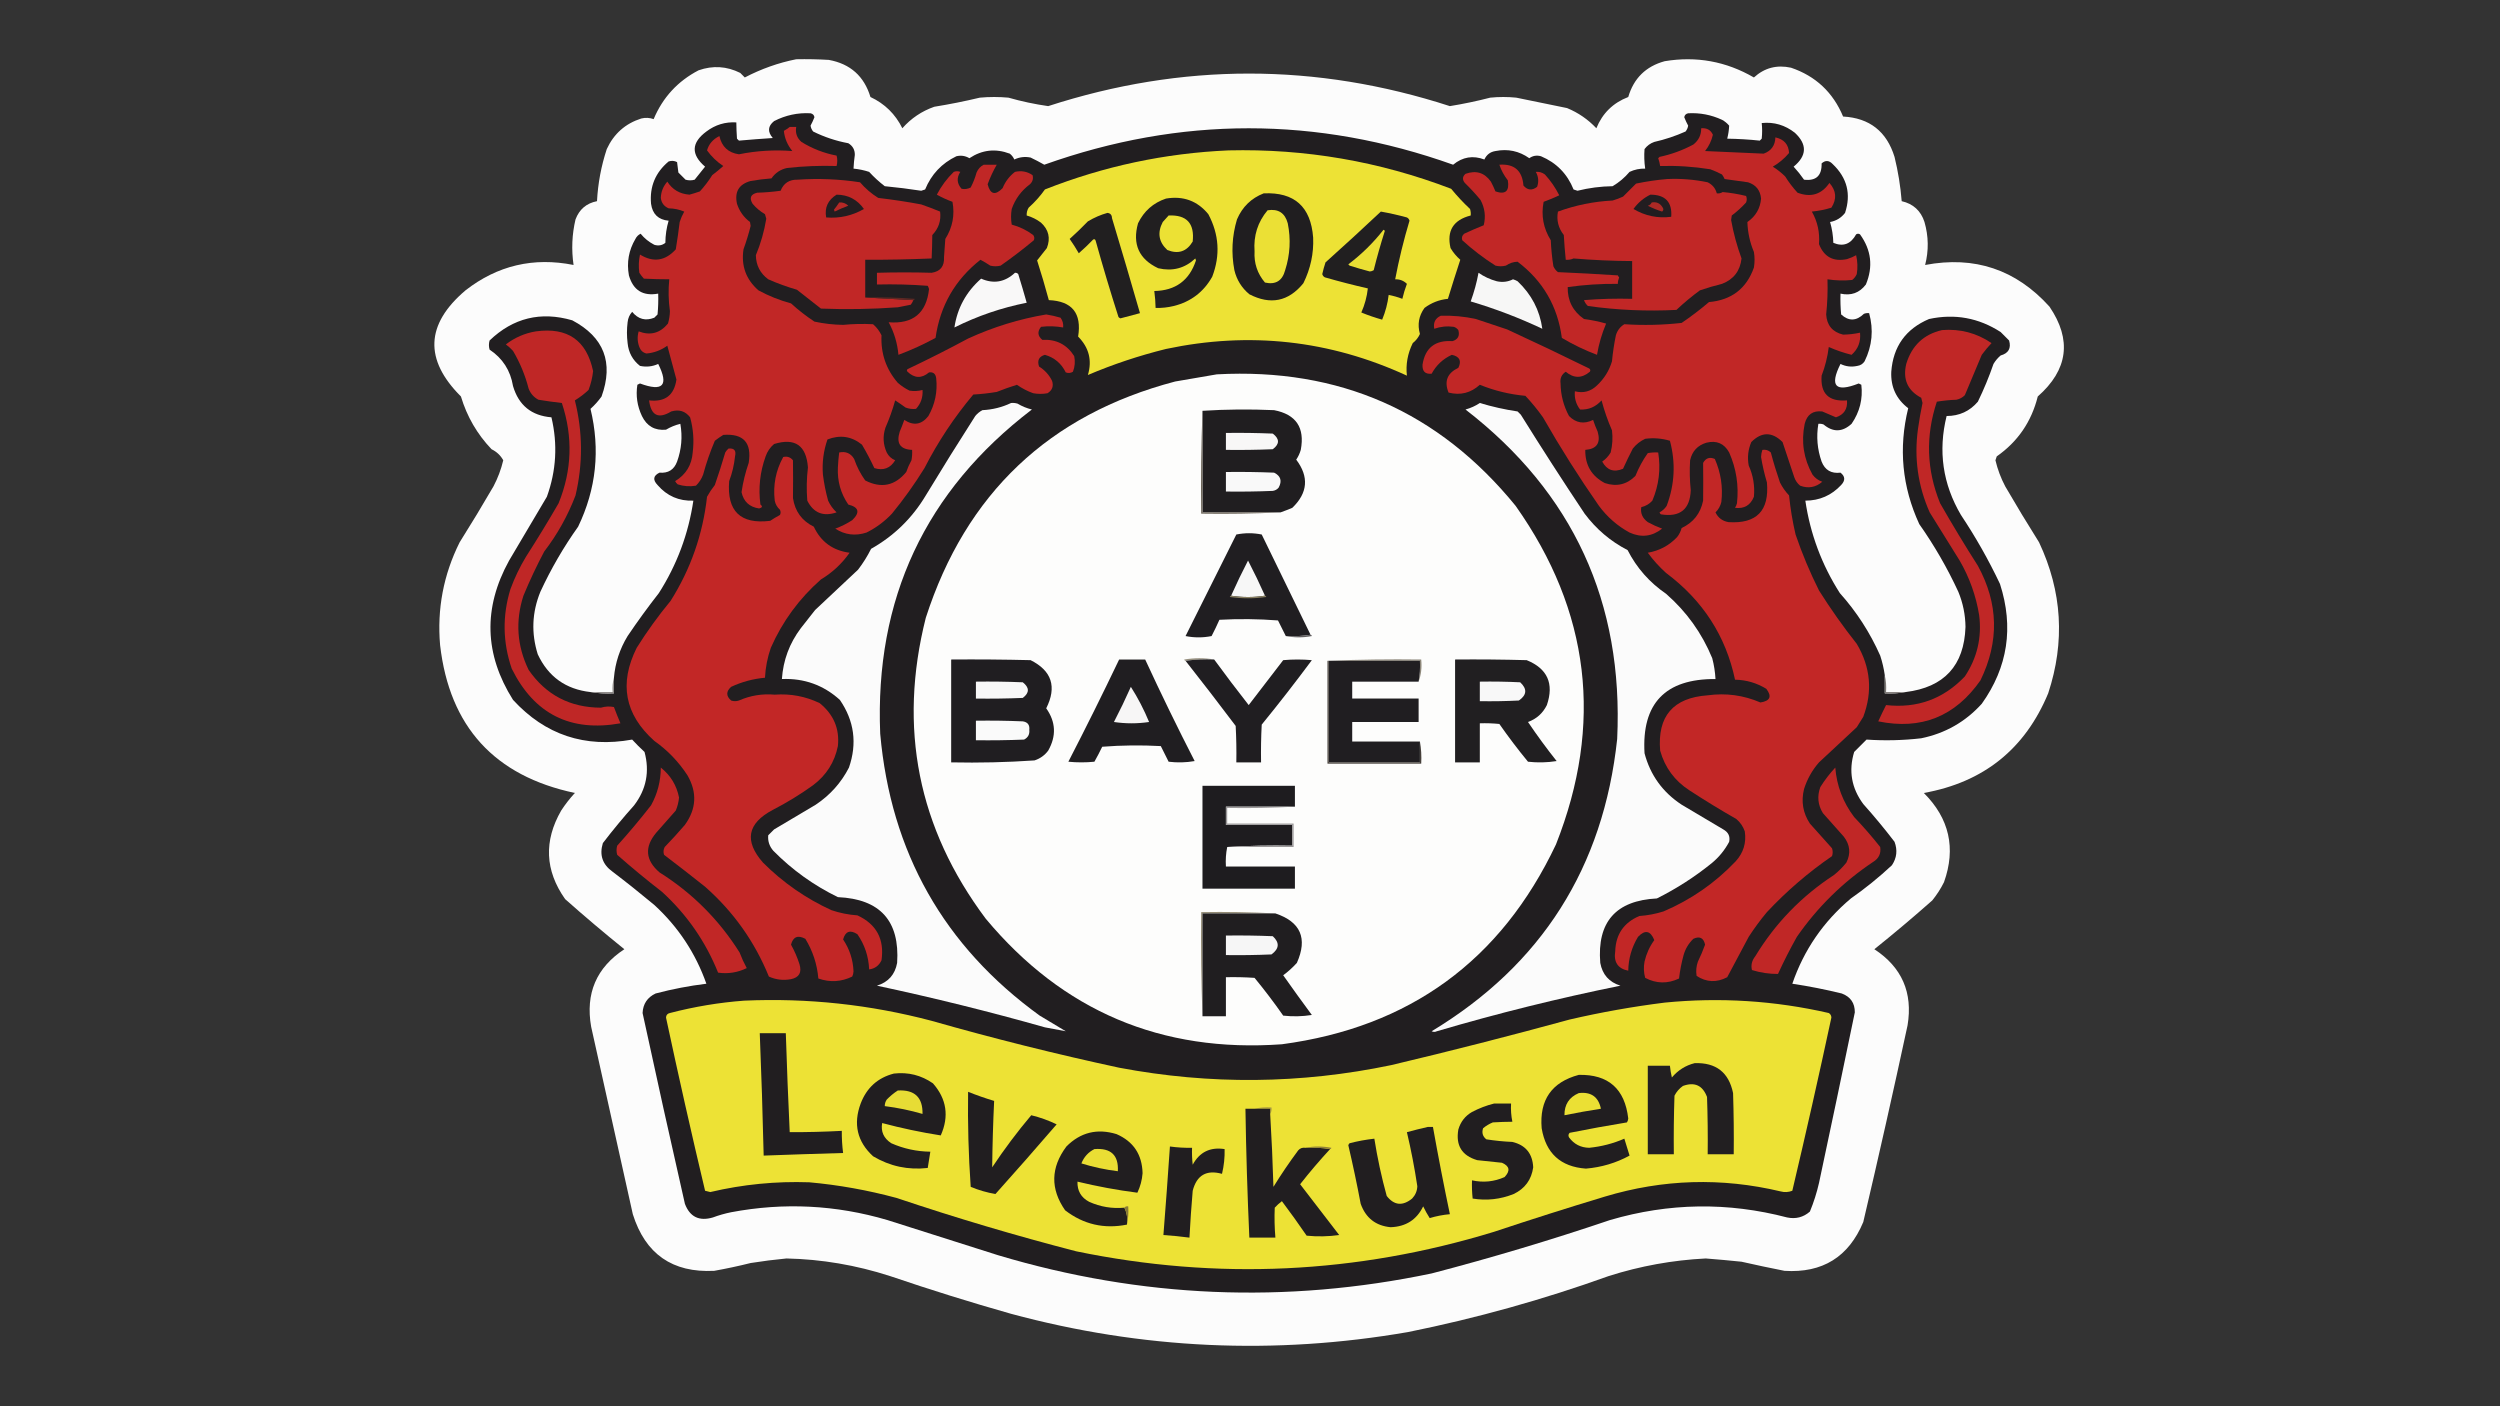 <?xml version="1.0" encoding="UTF-8"?>
<!DOCTYPE svg PUBLIC "-//W3C//DTD SVG 1.1//EN" "http://www.w3.org/Graphics/SVG/1.1/DTD/svg11.dtd">
<svg xmlns="http://www.w3.org/2000/svg" version="1.1" width="1920px" height="1080px" style="shape-rendering:geometricPrecision; text-rendering:geometricPrecision; image-rendering:optimizeQuality; fill-rule:evenodd; clip-rule:evenodd" xmlns:xlink="http://www.w3.org/1999/xlink">
<rect width="100%" height="100%" fill="#333333" stroke="none"/>
<g><path style="opacity:1" fill="#fcfcfc" d="M 611.5,45.5 C 619.84,45.334 628.173,45.5 636.5,46C 652.986,48.987 663.652,58.487 668.5,74.5C 679.472,79.639 687.639,87.639 693,98.5C 699.695,90.896 707.862,85.396 717.5,82C 729.269,80.101 740.935,77.768 752.5,75C 759.833,74.333 767.167,74.333 774.5,75C 784.488,77.855 794.655,80.022 805,81.5C 907.825,48.178 1010.66,48.178 1113.5,81.5C 1123.95,79.804 1134.28,77.637 1144.5,75C 1151.17,74.333 1157.83,74.333 1164.5,75C 1177.51,77.594 1190.51,80.261 1203.5,83C 1212.13,86.562 1219.63,91.729 1226,98.5C 1230.67,86.995 1238.84,78.995 1250.5,74.5C 1254.72,60.112 1264.05,50.945 1278.5,47C 1302.81,42.953 1325.65,47.119 1347,59.5C 1355.1,52.098 1364.6,49.598 1375.5,52C 1394.42,58.419 1407.76,70.918 1415.5,89.5C 1435.8,90.621 1448.97,100.955 1455,120.5C 1457.74,131.682 1459.58,143.015 1460.5,154.5C 1469.36,156.522 1475.19,161.855 1478,170.5C 1481.16,181.462 1481.33,192.462 1478.5,203.5C 1516.44,196.312 1548.27,206.979 1574,235.5C 1591.31,260.974 1588.31,283.974 1565,304.5C 1560.16,323.881 1549.66,339.214 1533.5,350.5C 1533.17,351.5 1532.83,352.5 1532.5,353.5C 1534.15,360.475 1536.65,367.142 1540,373.5C 1548.42,388 1557.08,402.333 1566,416.5C 1583.75,454.222 1586.08,492.889 1573,532.5C 1555.2,575.281 1523.37,600.781 1477.5,609C 1497.11,628.588 1502.27,651.422 1493,677.5C 1490.5,682.506 1487.5,687.173 1484,691.5C 1469.46,704.376 1454.63,716.876 1439.5,729C 1460.68,742.862 1469.18,762.362 1465,787.5C 1454.14,837.945 1442.81,888.278 1431,938.5C 1419.8,965.355 1399.63,977.855 1370.5,976C 1359.47,973.827 1348.47,971.493 1337.5,969C 1328.34,968.048 1319.18,967.215 1310,966.5C 1284.59,967.782 1259.76,972.282 1235.5,980C 1185.2,998.074 1133.87,1012.41 1081.5,1023C 978.783,1040.83 877.116,1036.16 776.5,1009C 745.256,1000.14 714.256,990.475 683.5,980C 657.431,971.579 630.931,967.079 604,966.5C 594.85,967.373 585.683,968.54 576.5,970C 567.23,972.318 557.896,974.318 548.5,976C 516.451,977.617 495.617,963.117 486,932.5C 475.333,884.497 464.666,836.497 454,788.5C 449.525,762.964 458.025,743.131 479.5,729C 464.04,716.542 448.873,703.709 434,690.5C 418.546,668.537 417.546,645.87 431,622.5C 434.118,617.714 437.618,613.214 441.5,609C 379.75,595.921 345.25,558.087 338,495.5C 335.585,467.727 340.585,441.394 353,416.5C 361.918,402.333 370.585,388 379,373.5C 382.347,367.142 384.847,360.475 386.5,353.5C 384.471,349.787 381.471,346.954 377.5,345C 366.456,333.418 358.623,319.918 354,304.5C 325.673,276.209 326.84,249.042 357.5,223C 382.096,203.845 409.762,197.345 440.5,203.5C 438.778,191.719 439.278,180.052 442,168.5C 444.908,160.758 450.408,156.091 458.5,154.5C 459.223,140.821 461.723,127.488 466,114.5C 471.415,102.748 480.248,94.915 492.5,91C 495.76,90.216 498.927,90.383 502,91.5C 508.996,74.838 520.496,62.338 536.5,54C 547.489,50.155 558.155,50.822 568.5,56C 569.667,57.167 570.833,58.333 572,59.5C 584.597,52.914 597.763,48.248 611.5,45.5 Z"/></g>
<g><path style="opacity:1" fill="#211e20" d="M 1447.5,518.5 C 1447.5,523.167 1447.5,527.833 1447.5,532.5C 1453.03,532.821 1458.36,532.488 1463.5,531.5C 1493.14,527.866 1508.47,511.199 1509.5,481.5C 1509.4,472.155 1507.56,463.155 1504,454.5C 1495.52,436.186 1485.52,418.853 1474,402.5C 1460.8,373.868 1457.96,344.202 1465.5,313.5C 1456.32,306.467 1451.98,297.134 1452.5,285.5C 1453.94,266.114 1463.61,252.614 1481.5,245C 1501.22,240.744 1519.55,244.077 1536.5,255C 1538.67,257.167 1540.83,259.333 1543,261.5C 1544.71,267.469 1542.54,271.303 1536.5,273C 1534.29,274.873 1532.46,277.04 1531,279.5C 1527.59,289.398 1523.59,299.065 1519,308.5C 1512.75,315.812 1504.75,319.479 1495,319.5C 1488.36,346.37 1492.02,371.703 1506,395.5C 1517.29,412.419 1527.29,430.086 1536,448.5C 1546.68,481.721 1542.02,512.387 1522,540.5C 1509.43,554.382 1493.93,563.216 1475.5,567C 1461.51,568.622 1447.51,568.956 1433.5,568C 1430.33,571.167 1427.17,574.333 1424,577.5C 1419.61,591.94 1421.94,605.274 1431,617.5C 1439.38,626.875 1447.38,636.542 1455,646.5C 1457.4,652.882 1456.74,658.882 1453,664.5C 1443.08,673.758 1432.58,682.258 1421.5,690C 1400.39,707.748 1385.39,729.581 1376.5,755.5C 1389.26,757.418 1401.93,759.918 1414.5,763C 1421.21,765.541 1424.55,770.375 1424.5,777.5C 1415.49,821.196 1406.33,864.862 1397,908.5C 1395.28,916.028 1392.95,923.362 1390,930.5C 1384.98,934.88 1379.15,936.38 1372.5,935C 1327,923.085 1281.67,923.752 1236.5,937C 1191.3,952.29 1145.63,965.957 1099.5,978C 987.261,1001.52 876.261,996.856 766.5,964C 738.156,954.996 709.822,945.996 681.5,937C 641.985,925.358 601.985,923.358 561.5,931C 556.738,931.967 552.071,933.301 547.5,935C 536.965,938.089 529.799,934.589 526,924.5C 514.915,875.746 504.082,826.912 493.5,778C 493.836,770.993 497.169,765.993 503.5,763C 516.366,759.603 529.366,757.103 542.5,755.5C 534.199,732.028 520.866,711.861 502.5,695C 492.016,686.26 481.349,677.76 470.5,669.5C 462.706,663.952 460.206,656.619 463,647.5C 470.623,637.542 478.623,627.875 487,618.5C 496.378,606.203 499.044,592.537 495,577.5C 491.651,574.43 488.484,571.264 485.5,568C 449.192,574.564 418.692,564.398 394,537.5C 371.943,502.503 370.943,466.837 391,430.5C 400.699,414.146 410.365,397.813 420,381.5C 427.226,361.515 428.392,341.182 423.5,320.5C 408.178,319.255 398.344,311.255 394,296.5C 392.004,284.488 386.004,275.154 376,268.5C 375.333,266.167 375.333,263.833 376,261.5C 394.103,244.143 415.27,238.976 439.5,246C 463.885,258.946 471.385,278.446 462,304.5C 459.514,307.985 456.681,311.152 453.5,314C 461.09,345.357 457.923,375.524 444,404.5C 432.805,420.217 423.138,436.883 415,454.5C 408.569,470.264 407.902,486.264 413,502.5C 421.054,519.714 434.554,529.381 453.5,531.5C 459.31,532.49 465.31,532.823 471.5,532.5C 471.5,528.5 471.5,524.5 471.5,520.5C 472.486,509.042 475.986,498.376 482,488.5C 489.613,477.22 497.613,466.22 506,455.5C 519.89,433.72 528.724,410.053 532.5,384.5C 521.409,384.908 512.242,380.908 505,372.5C 501.177,368.488 501.677,365.321 506.5,363C 513.196,363.572 517.696,360.739 520,354.5C 523.407,345.043 524.24,335.377 522.5,325.5C 518.608,326.446 514.941,327.946 511.5,330C 502.954,330.808 496.787,327.308 493,319.5C 489.367,311.799 488.2,303.799 489.5,295.5C 490.167,295.167 490.833,294.833 491.5,294.5C 509.131,301.056 513.797,296.056 505.5,279.5C 501.093,281.536 496.426,282.036 491.5,281C 485.883,276.605 482.716,270.772 482,263.5C 481.333,258.167 481.333,252.833 482,247.5C 482.315,244.364 483.482,241.697 485.5,239.5C 490.135,245.163 495.801,246.663 502.5,244C 503.333,243.167 504.167,242.333 505,241.5C 505.499,236.177 505.666,230.844 505.5,225.5C 493.785,227.62 486.285,222.953 483,211.5C 481.204,201.52 482.871,192.187 488,183.5C 488.899,181.673 490.233,180.34 492,179.5C 494.86,183.017 498.36,185.85 502.5,188C 505.669,188.978 508.503,188.478 511,186.5C 511.048,180.613 511.882,174.947 513.5,169.5C 505.615,168.783 501.115,164.45 500,156.5C 498.833,143.331 503.333,132.498 513.5,124C 515.769,123.242 517.936,123.409 520,124.5C 520.333,127.167 520.667,129.833 521,132.5C 522.833,134.333 524.667,136.167 526.5,138C 528.833,138.667 531.167,138.667 533.5,138C 536.167,134.667 538.833,131.333 541.5,128C 530.549,118.599 530.883,109.599 542.5,101C 549.331,95.833 556.998,93.5 565.5,94C 565.534,98.026 565.701,102.193 566,106.5C 566.5,107 567,107.5 567.5,108C 576.117,107.241 584.783,106.575 593.5,106C 589.346,101.175 589.679,96.842 594.5,93C 603.332,88.457 612.666,86.457 622.5,87C 624.18,87.347 625.18,88.347 625.5,90C 624.618,92.262 623.618,94.429 622.5,96.5C 622.76,98.187 623.427,99.687 624.5,101C 633.063,105.248 642.063,108.248 651.5,110C 654.904,112.062 656.57,115.062 656.5,119C 656.001,122.49 655.668,125.99 655.5,129.5C 659.586,129.884 663.586,130.717 667.5,132C 671.2,136.035 675.2,139.702 679.5,143C 688.869,143.897 698.203,145.064 707.5,146.5C 708.5,146.167 709.5,145.833 710.5,145.5C 715.271,133.897 723.271,125.397 734.5,120C 738.042,119.149 741.375,119.649 744.5,121.5C 754.219,115.043 764.552,113.877 775.5,118C 777.049,119.214 778.215,120.714 779,122.5C 782.967,120.614 787.134,120.114 791.5,121C 795.063,122.698 798.563,124.532 802,126.5C 906.668,89.189 1011.33,89.189 1116,126.5C 1123.28,120.51 1131.28,119.176 1140,122.5C 1141.7,118.795 1144.53,116.628 1148.5,116C 1157.99,114.125 1166.66,115.959 1174.5,121.5C 1177.21,119.564 1180.21,119.064 1183.5,120C 1195.34,125.005 1203.67,133.505 1208.5,145.5C 1209.5,145.833 1210.5,146.167 1211.5,146.5C 1220.35,144.296 1229.35,143.129 1238.5,143C 1243.42,140.084 1247.75,136.418 1251.5,132C 1255.3,130.217 1259.3,129.384 1263.5,129.5C 1262.78,124.511 1262.61,119.511 1263,114.5C 1264.94,111.894 1267.44,110.061 1270.5,109C 1278.78,107.127 1286.78,104.461 1294.5,101C 1295.57,99.687 1296.24,98.187 1296.5,96.5C 1295.38,94.429 1294.38,92.262 1293.5,90C 1293.82,88.347 1294.82,87.347 1296.5,87C 1305.56,86.51 1314.23,88.177 1322.5,92C 1324.61,93.141 1326.44,94.641 1328,96.5C 1327.85,99.84 1327.35,103.174 1326.5,106.5C 1334.91,106.622 1343.25,107.122 1351.5,108C 1352,107.5 1352.5,107 1353,106.5C 1353.43,102.452 1353.43,98.452 1353,94.5C 1362.39,93.514 1370.89,96.014 1378.5,102C 1388.05,110.977 1387.71,119.644 1377.5,128C 1380.41,131.151 1383.07,134.484 1385.5,138C 1394.72,139.116 1399.22,134.949 1399,125.5C 1401.89,122.918 1404.73,123.084 1407.5,126C 1418.6,136.581 1421.77,149.081 1417,163.5C 1414.03,167.316 1410.2,169.65 1405.5,170.5C 1407.02,175.706 1407.85,181.039 1408,186.5C 1415.55,189.662 1421.39,187.495 1425.5,180C 1426.5,179.333 1427.5,179.333 1428.5,180C 1437.18,192.007 1438.68,204.84 1433,218.5C 1428.09,224.972 1421.59,227.305 1413.5,225.5C 1413.33,230.844 1413.5,236.177 1414,241.5C 1419.83,246.803 1425.66,246.636 1431.5,241C 1432.79,240.51 1434.13,240.343 1435.5,240.5C 1439.01,253.306 1437.85,265.639 1432,277.5C 1430.68,279.487 1428.85,280.654 1426.5,281C 1421.9,282.024 1417.57,281.524 1413.5,279.5C 1404.94,296.572 1409.61,301.572 1427.5,294.5C 1428.17,294.833 1428.83,295.167 1429.5,295.5C 1430.79,306.35 1428.29,316.35 1422,325.5C 1414.93,331.942 1407.77,332.109 1400.5,326C 1399.21,325.51 1397.87,325.343 1396.5,325.5C 1394.85,335.365 1395.68,345.032 1399,354.5C 1401.58,361.043 1406.41,363.877 1413.5,363C 1417.14,365.845 1417.31,369.012 1414,372.5C 1406.56,380.47 1397.39,384.47 1386.5,384.5C 1390.27,410.043 1399.1,433.71 1413,455.5C 1425.84,469.832 1436.17,485.832 1444,503.5C 1445.61,508.407 1446.78,513.407 1447.5,518.5 Z"/></g>
<g><path style="opacity:1" fill="#c12726" d="M 606.5,97.5 C 608.167,97.5 609.833,97.5 611.5,97.5C 610.7,102.126 612.034,105.96 615.5,109C 623.835,114.169 632.835,117.669 642.5,119.5C 643.205,122.089 643.205,124.756 642.5,127.5C 629.781,127.102 617.114,127.602 604.5,129C 599.407,130.104 595.407,132.771 592.5,137C 587.133,137.403 581.799,138.07 576.5,139C 567.516,141.459 564.016,147.292 566,156.5C 567.861,162.223 571.194,166.89 576,170.5C 576.167,171.5 576.333,172.5 576.5,173.5C 574.976,179.574 573.143,185.574 571,191.5C 569.107,204.158 572.94,214.658 582.5,223C 590.412,227.306 598.746,230.639 607.5,233C 613.138,238.15 619.138,242.817 625.5,247C 632.733,248.557 640.066,249.39 647.5,249.5C 655.163,248.762 662.83,248.595 670.5,249C 673.273,251.383 675.439,254.217 677,257.5C 676.35,271.436 680.516,283.602 689.5,294C 692.228,296.392 695.228,298.392 698.5,300C 701.868,300.543 705.201,300.376 708.5,299.5C 708.895,305.107 707.228,309.941 703.5,314C 700.793,314.328 698.126,313.995 695.5,313C 692.904,311.102 690.237,309.269 687.5,307.5C 685.5,314.667 683,321.667 680,328.5C 677.877,334.969 678.21,341.303 681,347.5C 682.419,350.296 684.585,352.296 687.5,353.5C 683.733,359.645 678.4,361.645 671.5,359.5C 668.613,353.33 665.447,347.33 662,341.5C 654.057,335.074 645.224,333.74 635.5,337.5C 632.451,346.225 631.284,355.225 632,364.5C 632.846,371.272 634.179,377.939 636,384.5C 637.556,387.898 639.723,390.898 642.5,393.5C 632.277,396.963 624.777,393.963 620,384.5C 619.31,375.984 619.477,367.484 620.5,359C 619.24,342.049 610.574,336.049 594.5,341C 591.469,343.559 589.302,346.726 588,350.5C 583.659,362.563 582.326,374.897 584,387.5C 585.814,388.851 585.481,389.851 583,390.5C 575.582,389.414 571.082,385.247 569.5,378C 570.618,370.36 572.452,362.86 575,355.5C 577.489,339.994 570.989,332.828 555.5,334C 553.246,335.377 551.08,336.877 549,338.5C 545.415,346.92 542.415,355.586 540,364.5C 538.789,367.759 536.956,370.592 534.5,373C 529.743,373.81 525.076,373.476 520.5,372C 519.643,371.311 518.977,370.478 518.5,369.5C 526.756,364.522 531.256,357.189 532,347.5C 533.136,338.327 532.469,329.327 530,320.5C 526.345,315.725 521.512,314.225 515.5,316C 505.631,322.004 499.964,319.171 498.5,307.5C 510.756,308.897 517.756,303.564 519.5,291.5C 517.178,282.848 514.845,274.181 512.5,265.5C 507.701,268.975 502.368,270.975 496.5,271.5C 493.82,270.844 491.986,269.178 491,266.5C 489.501,262.527 489.334,258.527 490.5,254.5C 499.404,257.923 506.904,255.923 513,248.5C 513.918,245.402 514.418,242.235 514.5,239C 513.354,230.817 513.188,222.651 514,214.5C 507.619,214.503 501.119,214.336 494.5,214C 493.213,212.59 492.046,211.09 491,209.5C 490.352,204.796 490.519,200.129 491.5,195.5C 501.736,201.776 510.903,200.442 519,191.5C 520.141,184.559 521.141,177.559 522,170.5C 522.892,167.716 524.058,165.05 525.5,162.5C 521.701,160.907 517.701,160.074 513.5,160C 509.956,158.461 507.956,155.794 507.5,152C 507.68,147.228 509.346,143.061 512.5,139.5C 516.38,145.616 522.046,148.949 529.5,149.5C 532.197,148.768 534.864,147.934 537.5,147C 541.05,143.117 544.217,138.951 547,134.5C 549.925,132.286 552.759,129.953 555.5,127.5C 550.62,124.298 546.453,120.298 543,115.5C 544.388,110.59 547.555,106.923 552.5,104.5C 554.315,112.651 559.315,117.317 567.5,118.5C 581.086,115.759 594.753,114.926 608.5,116C 604.744,111.343 602.577,106.176 602,100.5C 603.652,99.601 605.152,98.601 606.5,97.5 Z"/></g>
<g><path style="opacity:1" fill="#c12726" d="M 1306.5,98.5 C 1310.84,98.139 1313.84,99.806 1315.5,103.5C 1314.44,108.118 1312.44,112.285 1309.5,116C 1324.53,116.639 1339.53,117.306 1354.5,118C 1360.31,115.898 1363.31,111.731 1363.5,105.5C 1370.15,106.967 1373.65,110.967 1374,117.5C 1370.42,121.752 1366.25,125.252 1361.5,128C 1364.94,130.139 1368.11,132.639 1371,135.5C 1373.78,139.951 1376.95,144.117 1380.5,148C 1390.72,151.874 1398.89,149.374 1405,140.5C 1410.31,146.473 1410.81,152.807 1406.5,159.5C 1401.64,160.993 1396.64,161.993 1391.5,162.5C 1395.86,170.196 1397.69,178.529 1397,187.5C 1400.87,197.352 1408.04,201.185 1418.5,199C 1421.12,198.177 1423.46,197.177 1425.5,196C 1426.63,200.748 1426.8,205.581 1426,210.5C 1425.22,212.286 1424.05,213.786 1422.5,215C 1416.14,215.653 1409.8,215.487 1403.5,214.5C 1403.78,223.535 1403.45,232.535 1402.5,241.5C 1403.01,249.847 1407.35,255.014 1415.5,257C 1419.85,256.944 1424.18,256.444 1428.5,255.5C 1429.21,262.377 1427.04,268.044 1422,272.5C 1415.97,270.991 1410.14,268.991 1404.5,266.5C 1403.56,274.05 1401.73,281.383 1399,288.5C 1397.98,302.311 1404.48,308.644 1418.5,307.5C 1419.02,314.13 1416.18,318.464 1410,320.5C 1406.52,319.033 1403.02,317.533 1399.5,316C 1392.3,315.185 1387.8,318.352 1386,325.5C 1383.18,339.257 1385.18,352.257 1392,364.5C 1393.94,367.106 1396.44,368.939 1399.5,370C 1394.42,374.344 1388.76,375.344 1382.5,373C 1380.38,371.269 1378.88,369.102 1378,366.5C 1375,357.488 1372,348.488 1369,339.5C 1360.95,331.518 1352.95,331.518 1345,339.5C 1342.54,345.245 1341.87,351.245 1343,357.5C 1346.45,365.169 1347.78,373.169 1347,381.5C 1344.33,388.082 1339.5,390.915 1332.5,390C 1333.19,388.933 1333.69,387.766 1334,386.5C 1335.49,372.959 1333.49,359.959 1328,347.5C 1324.16,340.547 1318.32,338.047 1310.5,340C 1303.72,342.06 1299.55,346.56 1298,353.5C 1297.52,361.173 1297.69,368.84 1298.5,376.5C 1297.92,391.238 1290.25,397.405 1275.5,395C 1275.04,394.586 1274.71,394.086 1274.5,393.5C 1276.76,392.3 1278.6,390.633 1280,388.5C 1286.19,372.088 1287.02,355.422 1282.5,338.5C 1276.28,336.65 1269.95,336.15 1263.5,337C 1259.73,338.769 1256.57,341.269 1254,344.5C 1251.37,349.59 1248.87,354.757 1246.5,360C 1239.47,362.984 1234.14,361.15 1230.5,354.5C 1233.16,352.67 1235.33,350.337 1237,347.5C 1238.38,341.891 1238.72,336.225 1238,330.5C 1234.73,323.032 1232.07,315.365 1230,307.5C 1225.46,312.529 1219.96,314.863 1213.5,314.5C 1210.35,310.378 1209.02,305.711 1209.5,300.5C 1215.97,302.178 1221.64,300.678 1226.5,296C 1232.02,290.826 1235.86,284.659 1238,277.5C 1238.64,270.763 1239.64,264.096 1241,257.5C 1242.09,253.818 1244.25,250.984 1247.5,249C 1262.18,249.965 1276.85,249.631 1291.5,248C 1298.78,243.058 1305.78,237.725 1312.5,232C 1329.8,230.461 1341.3,221.628 1347,205.5C 1347.67,201.5 1347.67,197.5 1347,193.5C 1343.9,186.116 1342.24,178.449 1342,170.5C 1348.37,166.088 1351.87,160.088 1352.5,152.5C 1351.9,146.114 1348.56,141.948 1342.5,140C 1336.51,139.091 1330.51,138.257 1324.5,137.5C 1323.96,136.252 1323.29,135.085 1322.5,134C 1319.58,132.472 1316.58,131.139 1313.5,130C 1300.65,127.95 1287.81,127.117 1275,127.5C 1274.69,125.444 1274.19,123.444 1273.5,121.5C 1273.83,121.167 1274.17,120.833 1274.5,120.5C 1283.68,118.546 1292.34,115.379 1300.5,111C 1304.6,107.763 1306.6,103.596 1306.5,98.5 Z"/></g>
<g><path style="opacity:1" fill="#ede235" d="M 943.5,115.5 C 1002.47,114.105 1059.47,123.939 1114.5,145C 1118.97,150.468 1123.8,155.635 1129,160.5C 1129.49,162.134 1129.66,163.801 1129.5,165.5C 1116.14,168.916 1110.97,177.249 1114,190.5C 1116.03,193.909 1118.53,196.909 1121.5,199.5C 1118.23,209.464 1115.07,219.464 1112,229.5C 1105.35,230.163 1099.35,232.496 1094,236.5C 1089.62,242.566 1088.46,249.232 1090.5,256.5C 1089.27,259.238 1087.44,261.571 1085,263.5C 1081.04,271.553 1079.54,279.886 1080.5,288.5C 1021.31,261.252 959.647,254.418 895.5,268C 874.799,273.123 854.799,279.789 835.5,288C 838.852,276.779 836.352,266.946 828,258.5C 830.889,240.573 823.389,231.24 805.5,230.5C 802.739,220.296 799.739,210.129 796.5,200C 798.986,196.844 801.486,193.678 804,190.5C 806.925,182.969 805.425,176.469 799.5,171C 796.14,168.454 792.474,166.621 788.5,165.5C 788.372,163.345 788.872,161.345 790,159.5C 794.723,155.28 798.89,150.613 802.5,145.5C 847.802,127.624 894.802,117.624 943.5,115.5 Z"/></g>
<g><path style="opacity:1" fill="#c02726" d="M 755.5,126.5 C 758.833,126.5 762.167,126.5 765.5,126.5C 762.774,131.254 760.441,136.254 758.5,141.5C 760.478,149.324 764.311,150.324 770,144.5C 772.05,139.455 775.216,135.288 779.5,132C 784.436,130.877 788.936,131.71 793,134.5C 793.738,137.212 793.071,139.545 791,141.5C 784.374,146.449 779.708,152.783 777,160.5C 776.333,164.5 776.333,168.5 777,172.5C 783.028,174.118 788.528,176.785 793.5,180.5C 794.428,181.768 794.595,183.101 794,184.5C 785.77,191.364 777.27,197.864 768.5,204C 765.833,204.667 763.167,204.667 760.5,204C 758.083,202.374 755.583,200.874 753,199.5C 733.5,214.826 722,234.826 718.5,259.5C 709.272,264.532 699.772,268.865 690,272.5C 689.202,263.593 686.702,255.26 682.5,247.5C 701.17,248.989 711.503,240.489 713.5,222C 713.265,221.127 712.931,220.293 712.5,219.5C 699.517,218.501 686.517,218.168 673.5,218.5C 673.5,215.5 673.5,212.5 673.5,209.5C 687.526,209.088 701.526,209.088 715.5,209.5C 722.199,208.483 725.366,204.483 725,197.5C 725.333,192.833 725.667,188.167 726,183.5C 731.564,174.682 733.397,165.182 731.5,155C 727.293,153.461 723.293,151.627 719.5,149.5C 722.87,142.962 727.203,137.128 732.5,132C 734.167,131.333 735.833,131.333 737.5,132C 734.558,136.645 734.892,140.978 738.5,145C 740.913,145.484 743.246,145.15 745.5,144C 747.387,140.341 748.887,136.508 750,132.5C 751.174,129.762 753.007,127.762 755.5,126.5 Z"/></g>
<g><path style="opacity:1" fill="#c12726" d="M 1151.5,126.5 C 1162.93,125.661 1169.1,130.994 1170,142.5C 1173.11,146.151 1176.61,146.485 1180.5,143.5C 1181.91,139.516 1181.57,135.683 1179.5,132C 1182.02,131.743 1184.35,132.41 1186.5,134C 1190.91,138.812 1194.57,144.145 1197.5,150C 1193.62,151.853 1189.62,153.52 1185.5,155C 1183.47,165.524 1185.3,175.357 1191,184.5C 1191.29,191.208 1191.96,197.875 1193,204.5C 1193.78,206.286 1194.95,207.786 1196.5,209C 1211.84,209.654 1227.18,210.488 1242.5,211.5C 1242.71,212.086 1243.04,212.586 1243.5,213C 1242.83,214.751 1242.49,216.417 1242.5,218C 1229.42,217.861 1216.59,218.695 1204,220.5C 1203.8,230.89 1207.96,239.056 1216.5,245C 1222.28,245.762 1227.94,246.928 1233.5,248.5C 1230.24,256.218 1227.9,264.218 1226.5,272.5C 1217.13,268.984 1208.13,264.651 1199.5,259.5C 1196.27,235.193 1184.94,215.693 1165.5,201C 1162.3,201.086 1159.3,202.086 1156.5,204C 1153.83,204.667 1151.17,204.667 1148.5,204C 1139.38,198.2 1130.88,191.7 1123,184.5C 1122.38,182.536 1122.88,180.869 1124.5,179.5C 1129.43,177.183 1134.43,175.017 1139.5,173C 1141.19,166.222 1140.35,159.722 1137,153.5C 1133.24,148.952 1129.24,144.618 1125,140.5C 1122.94,137.955 1123.1,135.621 1125.5,133.5C 1133.64,130.604 1140.14,132.604 1145,139.5C 1146.31,141.955 1147.48,144.455 1148.5,147C 1156.21,149.632 1159.38,146.799 1158,138.5C 1155.13,134.817 1152.96,130.817 1151.5,126.5 Z"/></g>
<g><path style="opacity:1" fill="#c12726" d="M 664.5,228.5 C 676.833,229.167 689.167,229.833 701.5,230.5C 700.972,231.721 700.305,232.887 699.5,234C 696.167,234.667 692.833,235.333 689.5,236C 669.853,237.439 650.186,237.772 630.5,237C 624.338,232.173 618.171,227.339 612,222.5C 604.445,220.328 597.112,217.662 590,214.5C 583.807,209.916 580.64,203.749 580.5,196C 584.245,187.026 586.912,177.693 588.5,168C 588.167,166.833 587.833,165.667 587.5,164.5C 583.894,162.397 580.727,159.731 578,156.5C 575.319,152.045 576.486,149.212 581.5,148C 587.528,147.83 593.528,147.33 599.5,146.5C 601.832,140.677 606.166,137.843 612.5,138C 628.592,136.891 644.592,137.558 660.5,140C 664.578,144.749 669.245,148.749 674.5,152C 685.534,153.291 696.534,154.957 707.5,157C 712.403,158.704 717.237,160.537 722,162.5C 722.882,169.416 720.882,175.416 716,180.5C 715.949,186.339 715.783,192.339 715.5,198.5C 698.51,199.222 681.51,199.555 664.5,199.5C 664.5,209.167 664.5,218.833 664.5,228.5 Z"/></g>
<g><path style="opacity:1" fill="#c12726" d="M 1280.5,137.5 C 1290.95,137.039 1301.28,137.872 1311.5,140C 1315.18,141.837 1317.51,144.67 1318.5,148.5C 1320.14,148.714 1321.64,148.38 1323,147.5C 1329.07,148.044 1335.07,149.044 1341,150.5C 1341.67,152.167 1341.67,153.833 1341,155.5C 1337.66,159.174 1333.99,162.508 1330,165.5C 1329.83,166.667 1329.67,167.833 1329.5,169C 1331.31,179.081 1333.98,188.914 1337.5,198.5C 1336.44,208.059 1331.44,214.559 1322.5,218C 1316.75,219.416 1311.08,221.083 1305.5,223C 1299.21,227.623 1293.21,232.623 1287.5,238C 1264.72,239.168 1242.05,238.168 1219.5,235C 1218.13,233.758 1217.13,232.258 1216.5,230.5C 1228.82,229.501 1241.15,229.168 1253.5,229.5C 1253.5,219.833 1253.5,210.167 1253.5,200.5C 1238.45,200.411 1223.45,199.744 1208.5,198.5C 1206.59,199.348 1204.59,199.682 1202.5,199.5C 1201.85,193.19 1201.35,186.857 1201,180.5C 1196.78,175.101 1195.28,169.101 1196.5,162.5C 1210.09,157.549 1224.09,154.716 1238.5,154C 1241.24,153.197 1243.91,152.197 1246.5,151C 1249.81,147.694 1253.14,144.36 1256.5,141C 1264.57,139.315 1272.57,138.148 1280.5,137.5 Z"/></g>
<g><path style="opacity:1" fill="#201e20" d="M 970.5,148.5 C 994.076,147.401 1006.74,158.734 1008.5,182.5C 1009.01,194.624 1006.51,206.291 1001,217.5C 989.602,231.55 975.769,234.383 959.5,226C 953.624,221.12 949.791,214.953 948,207.5C 945.509,194.316 946.176,181.316 950,168.5C 954.106,158.893 960.939,152.226 970.5,148.5 Z"/></g>
<g><path style="opacity:1" fill="#231d20" d="M 642.5,149.5 C 651.361,149.568 658.361,153.235 663.5,160.5C 654.494,165.667 644.827,167.833 634.5,167C 633.161,159.46 635.828,153.627 642.5,149.5 Z"/></g>
<g><path style="opacity:1" fill="#221d20" d="M 1267.5,149.5 C 1278.99,149.535 1284.33,155.201 1283.5,166.5C 1273.16,167.831 1263.49,165.831 1254.5,160.5C 1258,155.656 1262.33,151.989 1267.5,149.5 Z"/></g>
<g><path style="opacity:1" fill="#211f20" d="M 895.5,152.5 C 908.781,150.274 919.615,154.274 928,164.5C 936.282,180.076 937.282,196.076 931,212.5C 924.442,224.206 914.609,231.706 901.5,235C 896.898,236.122 892.232,236.622 887.5,236.5C 887.414,232.143 887.08,227.81 886.5,223.5C 902.775,223.205 913.442,215.371 918.5,200C 918.333,199.5 918.167,199 918,198.5C 909.941,206.073 900.441,208.573 889.5,206C 874.711,199.007 869.545,187.507 874,171.5C 878.558,162.103 885.725,155.769 895.5,152.5 Z"/></g>
<g><path style="opacity:1" fill="#b72826" d="M 644.5,155.5 C 647.226,155.264 649.559,156.097 651.5,158C 647.901,159.309 644.401,160.809 641,162.5C 640.833,162 640.667,161.5 640.5,161C 641.967,159.218 643.301,157.385 644.5,155.5 Z"/></g>
<g><path style="opacity:1" fill="#ac2925" d="M 1268.5,155.5 C 1272.27,154.822 1275.11,156.156 1277,159.5C 1277.75,160.635 1277.58,161.635 1276.5,162.5C 1272.68,161.284 1269.01,159.784 1265.5,158C 1266.94,157.623 1267.94,156.79 1268.5,155.5 Z"/></g>
<g><path style="opacity:1" fill="#ebe035" d="M 973.5,161.5 C 981.69,160.195 986.856,163.528 989,171.5C 991.459,183.688 990.793,195.688 987,207.5C 984.832,215.664 979.666,218.83 971.5,217C 965.655,210.133 962.989,202.133 963.5,193C 962.615,181.006 965.948,170.506 973.5,161.5 Z"/></g>
<g><path style="opacity:1" fill="#211f20" d="M 1060.5,162.5 C 1067.22,163.686 1073.88,165.186 1080.5,167C 1081.52,167.519 1082.18,168.353 1082.5,169.5C 1078.04,184.33 1074.38,199.33 1071.5,214.5C 1075.06,214.405 1078.06,215.572 1080.5,218C 1079.08,221.747 1077.92,225.581 1077,229.5C 1073.6,228.199 1070.1,227.199 1066.5,226.5C 1065.72,233.063 1064.05,239.396 1061.5,245.5C 1056.02,243.966 1050.68,242.133 1045.5,240C 1048.11,234.116 1049.78,227.949 1050.5,221.5C 1039.43,218.979 1028.43,216.146 1017.5,213C 1016.48,212.481 1015.82,211.647 1015.5,210.5C 1016.18,207.456 1017.01,204.456 1018,201.5C 1032.36,188.634 1046.53,175.634 1060.5,162.5 Z"/></g>
<g><path style="opacity:1" fill="#211f20" d="M 850.5,163.5 C 852.776,163.756 853.943,165.09 854,167.5C 861.327,191.813 868.494,216.147 875.5,240.5C 870.508,241.83 865.508,243.163 860.5,244.5C 859.914,244.291 859.414,243.957 859,243.5C 852.789,224.107 846.955,204.607 841.5,185C 841.15,183.743 840.483,183.409 839.5,184C 835.985,187.682 832.318,191.182 828.5,194.5C 826.352,190.737 824.019,187.07 821.5,183.5C 826.292,179.209 830.959,174.709 835.5,170C 840.29,167.133 845.29,164.967 850.5,163.5 Z"/></g>
<g><path style="opacity:1" fill="#ece134" d="M 897.5,165.5 C 911.348,164.853 917.515,171.52 916,185.5C 911.395,193.214 904.895,195.381 896.5,192C 889.862,185.857 888.696,178.69 893,170.5C 894.517,168.76 896.017,167.094 897.5,165.5 Z"/></g>
<g><path style="opacity:1" fill="#eadf34" d="M 1062.5,176.5 C 1063.04,176.56 1063.38,176.893 1063.5,177.5C 1060.36,187.405 1057.52,197.405 1055,207.5C 1054.11,208.081 1053.11,208.415 1052,208.5C 1046.8,207.126 1041.63,205.626 1036.5,204C 1036.17,203.667 1035.83,203.333 1035.5,203C 1045.67,195.331 1054.67,186.498 1062.5,176.5 Z"/></g>
<g><path style="opacity:1" fill="#f9f8f8" d="M 779.5,209.5 C 780.496,209.414 781.329,209.748 782,210.5C 784.279,217.833 786.445,225.166 788.5,232.5C 769.127,236.346 750.627,242.68 733,251.5C 735.198,236.614 742.031,224.114 753.5,214C 763.072,218.217 771.738,216.717 779.5,209.5 Z"/></g>
<g><path style="opacity:1" fill="#f7f7f6" d="M 1135.5,209.5 C 1139.73,212.448 1144.4,214.615 1149.5,216C 1153.92,216.976 1158.08,216.476 1162,214.5C 1163.22,214.862 1164.39,215.362 1165.5,216C 1176.21,226.125 1182.54,238.291 1184.5,252.5C 1166.69,244.093 1148.36,237.093 1129.5,231.5C 1132.12,224.319 1134.12,216.986 1135.5,209.5 Z"/></g>
<g><path style="opacity:1" fill="#5e2823" d="M 664.5,228.5 C 677.184,228.168 689.851,228.501 702.5,229.5C 702.376,230.107 702.043,230.44 701.5,230.5C 689.167,229.833 676.833,229.167 664.5,228.5 Z"/></g>
<g><path style="opacity:1" fill="#c12726" d="M 803.5,241.5 C 807.201,242.09 810.867,242.923 814.5,244C 816.113,246.228 816.78,248.728 816.5,251.5C 810.87,250.479 805.204,250.313 799.5,251C 796.575,254.696 796.908,258.029 800.5,261C 811.239,260.448 819.405,264.615 825,273.5C 825.854,277.625 825.52,281.625 824,285.5C 822.274,286.576 820.441,286.743 818.5,286C 815.121,279.117 809.788,274.617 802.5,272.5C 797.922,273.818 796.422,276.818 798,281.5C 802.384,284.217 805.718,287.884 808,292.5C 809.293,296.582 808.126,299.749 804.5,302C 800.833,302.667 797.167,302.667 793.5,302C 789.033,300.401 784.866,298.234 781,295.5C 775.771,297.132 770.604,298.965 765.5,301C 759.539,301.997 753.539,302.663 747.5,303C 732.89,320.373 720.39,339.207 710,359.5C 702.443,371.723 694.109,383.39 685,394.5C 679.346,400.489 672.846,405.323 665.5,409C 656.891,411.805 648.891,410.805 641.5,406C 646.088,404.306 650.421,402.14 654.5,399.5C 660.677,393.541 659.677,389.541 651.5,387.5C 645.659,378.979 642.992,369.479 643.5,359C 643.679,355.142 644.013,351.309 644.5,347.5C 649.543,346.431 653.377,348.097 656,352.5C 658.022,358.43 660.855,363.93 664.5,369C 676.784,375.272 687.284,373.105 696,362.5C 697.076,359.352 698.409,356.352 700,353.5C 700.497,350.854 700.664,348.187 700.5,345.5C 691.336,345.142 688.17,340.475 691,331.5C 692.266,328.534 693.433,325.534 694.5,322.5C 701.629,327.173 707.796,326.173 713,319.5C 718.113,310.491 720.113,300.824 719,290.5C 718.573,287.058 716.74,285.558 713.5,286C 707.859,290.775 702.359,290.608 697,285.5C 696.333,284.833 696.333,284.167 697,283.5C 712.661,276.086 728.161,268.253 743.5,260C 762.83,251.14 782.83,244.974 803.5,241.5 Z"/></g>
<g><path style="opacity:1" fill="#c12726" d="M 1106.5,242.5 C 1115.6,242.207 1124.6,243.04 1133.5,245C 1141.49,247.663 1149.49,250.33 1157.5,253C 1178.62,262.727 1199.62,272.727 1220.5,283C 1221.45,283.718 1221.62,284.551 1221,285.5C 1214.86,290.673 1208.69,290.673 1202.5,285.5C 1199.3,287.568 1197.97,290.568 1198.5,294.5C 1198.64,303.394 1200.81,311.727 1205,319.5C 1210.36,324.924 1216.53,325.924 1223.5,322.5C 1224.52,325.599 1225.69,328.599 1227,331.5C 1229.5,340.181 1226.34,344.847 1217.5,345.5C 1217.3,357.12 1222.3,365.62 1232.5,371C 1241.56,373.991 1249.39,372.158 1256,365.5C 1258.51,359.25 1261.67,353.417 1265.5,348C 1268.15,347.503 1270.81,347.336 1273.5,347.5C 1275.54,360.298 1274.04,372.631 1269,384.5C 1266.71,387.062 1263.88,388.729 1260.5,389.5C 1259.73,394.153 1261.4,397.986 1265.5,401C 1269.05,402.941 1272.71,404.607 1276.5,406C 1268.84,412.067 1260.5,413.067 1251.5,409C 1242.18,403.916 1234.35,397.083 1228,388.5C 1212.67,366.509 1198.33,343.842 1185,320.5C 1180.88,314.709 1176.38,309.209 1171.5,304C 1159.36,302.881 1147.69,300.048 1136.5,295.5C 1129.56,301.814 1121.56,303.814 1112.5,301.5C 1108.99,292.87 1111.49,286.537 1120,282.5C 1122.65,277.123 1120.98,273.79 1115,272.5C 1108.23,275.599 1103.07,280.432 1099.5,287C 1094.55,287.514 1092.22,285.18 1092.5,280C 1094.55,267.114 1102.21,261.114 1115.5,262C 1119.73,260.713 1121.23,257.88 1120,253.5C 1119.1,252.299 1117.93,251.465 1116.5,251C 1111.37,250.292 1106.37,250.792 1101.5,252.5C 1100.63,247.748 1102.3,244.415 1106.5,242.5 Z"/></g>
<g><path style="opacity:1" fill="#c02726" d="M 1491.5,253.5 C 1505.42,252.412 1518.09,255.745 1529.5,263.5C 1526.81,266.354 1524.31,269.354 1522,272.5C 1517.66,282.879 1513.32,293.212 1509,303.5C 1507.2,305.317 1505.03,306.484 1502.5,307C 1497.47,307.171 1492.47,307.671 1487.5,308.5C 1478.72,334.853 1479.56,360.853 1490,386.5C 1499.3,402.783 1508.97,418.783 1519,434.5C 1534.85,463.46 1535.51,492.793 1521,522.5C 1501.61,550.288 1475.45,560.788 1442.5,554C 1444.43,549.721 1446.43,545.555 1448.5,541.5C 1472.35,544.162 1492.52,536.828 1509,519.5C 1518.48,505.237 1522.15,489.57 1520,472.5C 1517.57,457.547 1512.57,443.547 1505,430.5C 1497.33,418.167 1489.67,405.833 1482,393.5C 1472.94,373.065 1469.94,351.732 1473,329.5C 1473.94,322.78 1475.1,316.113 1476.5,309.5C 1476.17,308.167 1475.83,306.833 1475.5,305.5C 1465.03,299.959 1461.2,291.293 1464,279.5C 1468.24,265.422 1477.41,256.755 1491.5,253.5 Z"/></g>
<g><path style="opacity:1" fill="#bf2726" d="M 411.5,254.5 C 435.85,251.146 450.516,261.313 455.5,285C 454.982,289.965 453.816,294.798 452,299.5C 448.77,302.531 445.27,305.197 441.5,307.5C 447.59,331.793 447.757,356.126 442,380.5C 436.07,396.07 428.07,410.403 418,423.5C 412.12,434.592 406.787,445.925 402,457.5C 395.69,477.081 397.023,496.081 406,514.5C 419.321,533.747 437.821,543.413 461.5,543.5C 464.797,542.504 468.131,542.337 471.5,543C 473.064,547.19 474.731,551.356 476.5,555.5C 438.106,562.386 410.272,548.386 393,513.5C 386.08,493.257 385.747,472.924 392,452.5C 395.214,443.74 399.214,435.406 404,427.5C 412.658,414.015 420.991,400.348 429,386.5C 439.299,361.151 440.132,335.484 431.5,309.5C 425.47,308.808 419.47,307.975 413.5,307C 409.961,305.093 407.461,302.26 406,298.5C 403.352,288.211 399.352,278.544 394,269.5C 392.316,267.649 390.483,265.982 388.5,264.5C 395.349,259.241 403.016,255.908 411.5,254.5 Z"/></g>
<g><path style="opacity:1" fill="#fdfdfc" d="M 934.5,287.5 C 1028.52,282.414 1105.02,316.081 1164,388.5C 1221.17,469.381 1231.51,556.047 1195,648.5C 1152.75,737.719 1082.59,788.885 984.5,802C 891.972,808.639 816.139,776.473 757,705.5C 705.024,636.015 689.691,559.015 711,474.5C 741.816,379.014 805.649,318.514 902.5,293C 913.308,291.155 923.975,289.322 934.5,287.5 Z"/></g>
<g><path style="opacity:1" fill="#fbfbfb" d="M 776.5,309.5 C 778.199,309.34 779.866,309.506 781.5,310C 784.949,312.059 788.616,313.559 792.5,314.5C 710.572,377.037 671.738,460.037 676,563.5C 684.09,654.546 724.924,726.713 798.5,780C 805.167,784 811.833,788 818.5,792C 813.244,791.024 807.911,790.024 802.5,789C 759.858,776.923 716.858,766.256 673.5,757C 682.205,754.296 687.371,748.462 689,739.5C 691.119,707.279 675.952,690.445 643.5,689C 625.007,679.998 608.507,668.165 594,653.5C 590.918,650.021 589.585,646.021 590,641.5C 591.5,640 593,638.5 594.5,637C 605.167,630.667 615.833,624.333 626.5,618C 637.507,610.664 646.007,601.164 652,589.5C 658.413,570.939 656.079,553.606 645,537.5C 632.421,526.139 617.588,520.806 600.5,521.5C 601.48,507.058 606.314,494.058 615,482.5C 618.667,477.833 622.333,473.167 626,468.5C 637,458.167 648,447.833 659,437.5C 662.834,432.503 666.167,427.17 669,421.5C 686.618,411.549 700.618,397.883 711,380.5C 723.416,359.999 736.083,339.665 749,319.5C 750.543,317.622 752.376,316.122 754.5,315C 762.326,314.608 769.659,312.774 776.5,309.5 Z"/></g>
<g><path style="opacity:1" fill="#fbfbfb" d="M 1136.5,309.5 C 1145.97,312.362 1155.64,314.529 1165.5,316C 1166.33,316.833 1167.17,317.667 1168,318.5C 1183.94,344.102 1200.27,369.436 1217,394.5C 1225.9,406.401 1236.9,415.735 1250,422.5C 1256.97,436.141 1266.81,447.308 1279.5,456C 1295.24,469.734 1307.07,486.234 1315,505.5C 1316.38,510.755 1317.21,516.088 1317.5,521.5C 1278.91,521.251 1260.74,540.251 1263,578.5C 1267.43,595.27 1276.93,608.436 1291.5,618C 1302.17,624.333 1312.83,630.667 1323.5,637C 1327.37,639.162 1328.87,642.328 1328,646.5C 1324.63,652.871 1320.13,658.371 1314.5,663C 1301.49,673.509 1287.49,682.509 1272.5,690C 1240.96,691.601 1226.46,708.101 1229,739.5C 1230.66,748.488 1235.82,754.321 1244.5,757C 1196.98,766.63 1149.98,778.297 1103.5,792C 1102.17,792.667 1100.83,792.667 1099.5,792C 1183.94,741.014 1231.44,666.181 1242,567.5C 1246.92,462.691 1208.09,378.358 1125.5,314.5C 1129.52,313.393 1133.18,311.726 1136.5,309.5 Z"/></g>
<g><path style="opacity:1" fill="#201e20" d="M 983.5,393.5 C 963.5,393.5 943.5,393.5 923.5,393.5C 923.5,367.5 923.5,341.5 923.5,315.5C 941.662,314.338 959.995,314.171 978.5,315C 995.393,318.264 1002.23,328.431 999,345.5C 998.227,348.211 997.06,350.711 995.5,353C 1005.43,366.189 1004.43,378.523 992.5,390C 989.516,391.271 986.516,392.438 983.5,393.5 Z"/></g>
<g><path style="opacity:1" fill="#f8f7f7" d="M 941.5,332.5 C 953.505,332.333 965.505,332.5 977.5,333C 982.818,337.049 982.818,341.049 977.5,345C 965.505,345.5 953.505,345.667 941.5,345.5C 941.5,341.167 941.5,336.833 941.5,332.5 Z"/></g>
<g><path style="opacity:1" fill="#c22726" d="M 559.5,344.5 C 563.894,344.054 565.56,346.054 564.5,350.5C 563.826,357.039 562.326,363.372 560,369.5C 558.138,392.627 568.638,402.793 591.5,400C 593.917,398.374 596.417,396.874 599,395.5C 599.667,394.167 599.667,392.833 599,391.5C 596.894,389.623 595.561,387.29 595,384.5C 593.613,372.566 595.779,361.399 601.5,351C 604.497,350.245 606.997,351.078 609,353.5C 609.124,363.171 609.124,372.838 609,382.5C 610.519,392.675 615.852,400.008 625,404.5C 630.477,416.163 639.644,422.829 652.5,424.5C 646.6,432.901 639.267,439.734 630.5,445C 613.775,459.714 600.941,477.214 592,497.5C 589.408,504.959 587.908,512.626 587.5,520.5C 578.416,521.316 569.749,523.65 561.5,527.5C 557.554,531.04 557.554,534.54 561.5,538C 563.5,538.667 565.5,538.667 567.5,538C 576.256,534.143 585.423,532.643 595,533.5C 607.136,532.612 618.636,534.779 629.5,540C 640.221,548.671 644.887,559.671 643.5,573C 640.989,585.341 634.656,595.341 624.5,603C 614.668,610.086 604.334,616.419 593.5,622C 573.894,632.362 571.394,645.862 586,662.5C 601.293,677.784 618.793,689.951 638.5,699C 644.985,701.192 651.652,702.526 658.5,703C 673.156,709.806 679.323,721.306 677,737.5C 675.078,741.597 671.912,743.93 667.5,744.5C 667.087,734.593 664.087,725.593 658.5,717.5C 652.906,713.876 649.239,715.209 647.5,721.5C 652.461,728.883 655.127,737.05 655.5,746C 655.441,747.436 655.108,748.769 654.5,750C 646.094,754.104 637.427,754.604 628.5,751.5C 627.544,740.494 624.211,730.327 618.5,721C 612.748,717.933 609.081,719.433 607.5,725.5C 610.131,730.202 612.298,735.202 614,740.5C 615.936,746.862 613.769,750.695 607.5,752C 601.574,753.11 595.908,752.444 590.5,750C 579.581,723.165 563.248,700.165 541.5,681C 531.09,672.713 520.59,664.546 510,656.5C 509.313,654.432 509.48,652.432 510.5,650.5C 515.823,645.009 520.989,639.342 526,633.5C 534.855,621.24 535.522,608.573 528,595.5C 521.21,585.043 512.71,576.21 502.5,569C 479.778,548.721 475.278,524.887 489,497.5C 496.863,484.963 505.53,472.963 515,461.5C 530.46,436.999 539.794,410.332 543,381.5C 544.752,378.328 546.752,375.328 549,372.5C 551.848,364.288 554.514,355.954 557,347.5C 557.698,346.309 558.531,345.309 559.5,344.5 Z"/></g>
<g><path style="opacity:1" fill="#c22726" d="M 1353.5,345.5 C 1356.04,345.104 1358.21,345.771 1360,347.5C 1362.04,355.253 1364.38,362.92 1367,370.5C 1368.84,374.183 1371.17,377.516 1374,380.5C 1375.02,390.608 1376.68,400.608 1379,410.5C 1384.02,425.24 1390.02,439.573 1397,453.5C 1405.91,467.649 1415.58,481.316 1426,494.5C 1436.63,512.384 1438.29,531.05 1431,550.5C 1429.33,553.167 1427.67,555.833 1426,558.5C 1416.33,567.5 1406.67,576.5 1397,585.5C 1391.73,591.537 1387.9,598.37 1385.5,606C 1383.15,615.541 1384.65,624.374 1390,632.5C 1395.67,638.833 1401.33,645.167 1407,651.5C 1407.67,653.5 1407.67,655.5 1407,657.5C 1388.86,669.963 1372.19,684.296 1357,700.5C 1351.95,706.552 1347.28,712.885 1343,719.5C 1337.5,729.833 1332,740.167 1326.5,750.5C 1318.4,754.776 1310.56,754.442 1303,749.5C 1302.39,745.764 1302.72,742.097 1304,738.5C 1306.06,734.269 1307.89,729.936 1309.5,725.5C 1308.36,720.264 1305.36,718.764 1300.5,721C 1296.89,724.472 1294.39,728.639 1293,733.5C 1291.38,739.407 1290.21,745.407 1289.5,751.5C 1280.73,755.656 1272.06,755.49 1263.5,751C 1262.37,746.921 1262.2,742.755 1263,738.5C 1264.38,732.497 1266.88,726.997 1270.5,722C 1267.55,714.68 1263.39,713.847 1258,719.5C 1253.16,727.506 1250.66,736.173 1250.5,745.5C 1242.51,743.906 1239.18,738.906 1240.5,730.5C 1240.93,717.567 1247.1,708.567 1259,703.5C 1265.31,703.048 1271.48,701.882 1277.5,700C 1298.63,691.012 1317.13,678.179 1333,661.5C 1338.97,654.93 1341.3,647.264 1340,638.5C 1338.7,634.726 1336.53,631.559 1333.5,629C 1321.3,622.039 1309.3,614.706 1297.5,607C 1286.14,599.646 1278.64,589.479 1275,576.5C 1272.78,550.046 1284.95,535.88 1311.5,534C 1325.53,532.083 1339.03,533.916 1352,539.5C 1359.5,538.341 1361,534.841 1356.5,529C 1349.14,524.493 1341.14,522.159 1332.5,522C 1325.43,488.448 1307.76,461.114 1279.5,440C 1274.28,435.281 1269.61,430.115 1265.5,424.5C 1274.35,422.993 1281.85,418.993 1288,412.5C 1289.64,410.421 1290.81,408.088 1291.5,405.5C 1300.49,401.332 1305.99,394.332 1308,384.5C 1308.12,374.829 1308.12,365.162 1308,355.5C 1310.08,351.75 1313.08,350.75 1317,352.5C 1321.62,363.037 1323.29,374.037 1322,385.5C 1321.26,388.657 1319.76,391.323 1317.5,393.5C 1319.46,397.663 1322.79,400.163 1327.5,401C 1349.11,402.392 1358.94,392.225 1357,370.5C 1355.08,364.087 1353.58,357.587 1352.5,351C 1352.58,349.076 1352.91,347.243 1353.5,345.5 Z"/></g>
<g><path style="opacity:1" fill="#f9f9f9" d="M 941.5,362.5 C 953.838,362.333 966.171,362.5 978.5,363C 983.626,365.553 984.793,369.386 982,374.5C 980.829,375.893 979.329,376.727 977.5,377C 965.505,377.5 953.505,377.667 941.5,377.5C 941.5,372.5 941.5,367.5 941.5,362.5 Z"/></g>
<g><path style="opacity:1" fill="#6a6357" d="M 923.5,315.5 C 923.5,341.5 923.5,367.5 923.5,393.5C 943.5,393.5 963.5,393.5 983.5,393.5C 963.34,394.497 943.007,394.83 922.5,394.5C 922.169,367.995 922.502,341.661 923.5,315.5 Z"/></g>
<g><path style="opacity:1" fill="#201e21" d="M 1006.5,487.5 C 1000.36,488.49 994.022,488.823 987.5,488.5C 985.546,484.592 983.546,480.592 981.5,476.5C 966.511,475.334 951.511,475.167 936.5,476C 934.644,480.212 932.644,484.379 930.5,488.5C 923.833,489.833 917.167,489.833 910.5,488.5C 923.5,462.5 936.5,436.5 949.5,410.5C 956.056,409.19 962.556,409.19 969,410.5C 981.511,436.189 994.011,461.855 1006.5,487.5 Z"/></g>
<g><path style="opacity:1" fill="#f7f7f7" d="M 971.5,457.5 C 962.833,458.833 954.167,458.833 945.5,457.5C 949.57,448.36 953.903,439.36 958.5,430.5C 963.101,439.369 967.434,448.369 971.5,457.5 Z"/></g>
<g><path style="opacity:1" fill="#887f61" d="M 945.5,457.5 C 954.167,458.833 962.833,458.833 971.5,457.5C 972.043,457.56 972.376,457.893 972.5,458.5C 963.167,459.833 953.833,459.833 944.5,458.5C 944.624,457.893 944.957,457.56 945.5,457.5 Z"/></g>
<g><path style="opacity:1" fill="#615e5f" d="M 1006.5,487.5 C 1007.04,487.56 1007.38,487.893 1007.5,488.5C 1000.68,489.818 994.011,489.818 987.5,488.5C 994.022,488.823 1000.36,488.49 1006.5,487.5 Z"/></g>
<g><path style="opacity:1" fill="#968f7e" d="M 932.5,506.5 C 924.981,506.175 917.648,506.508 910.5,507.5C 909.957,507.44 909.624,507.107 909.5,506.5C 917.323,505.18 924.99,505.18 932.5,506.5 Z"/></g>
<g><path style="opacity:1" fill="#201e21" d="M 730.5,506.5 C 750.836,506.333 771.169,506.5 791.5,507C 807.797,515.152 811.797,527.486 803.5,544C 810.892,554.446 811.392,565.279 805,576.5C 802.292,580.104 798.792,582.604 794.5,584C 773.22,585.455 751.887,585.955 730.5,585.5C 730.5,559.167 730.5,532.833 730.5,506.5 Z"/></g>
<g><path style="opacity:1" fill="#201e21" d="M 859.5,506.5 C 866.167,506.5 872.833,506.5 879.5,506.5C 891.605,532.712 904.272,558.712 917.5,584.5C 910.858,585.664 904.192,585.831 897.5,585C 895.5,581 893.5,577 891.5,573C 876.489,572.167 861.489,572.334 846.5,573.5C 844.628,577.412 842.628,581.245 840.5,585C 833.833,585.667 827.167,585.667 820.5,585C 833.895,559.043 846.895,532.877 859.5,506.5 Z"/></g>
<g><path style="opacity:1" fill="#201e21" d="M 932.5,506.5 C 941.117,518.29 949.95,529.957 959,541.5C 967.833,530 976.667,518.5 985.5,507C 992.833,506.333 1000.17,506.333 1007.5,507C 995.049,523.786 982.215,540.286 969,556.5C 968.5,566.161 968.334,575.828 968.5,585.5C 962.167,585.5 955.833,585.5 949.5,585.5C 949.666,576.161 949.5,566.827 949,557.5C 936.334,540.672 923.501,524.005 910.5,507.5C 917.648,506.508 924.981,506.175 932.5,506.5 Z"/></g>
<g><path style="opacity:1" fill="#8d8779" d="M 1019.5,507.5 C 1043.33,506.502 1067.33,506.169 1091.5,506.5C 1092.12,512.598 1091.45,518.265 1089.5,523.5C 1090.45,518.26 1090.78,512.927 1090.5,507.5C 1067.17,507.5 1043.83,507.5 1020.5,507.5C 1020.17,507.5 1019.83,507.5 1019.5,507.5 Z"/></g>
<g><path style="opacity:1" fill="#211f21" d="M 1117.5,506.5 C 1135.84,506.333 1154.17,506.5 1172.5,507C 1188.45,513.496 1193.62,524.996 1188,541.5C 1184.9,547.764 1180.07,552.097 1173.5,554.5C 1180.45,564.781 1187.78,574.781 1195.5,584.5C 1188.19,585.665 1180.86,585.831 1173.5,585C 1165.78,575.617 1158.45,565.951 1151.5,556C 1146.51,555.501 1141.51,555.334 1136.5,555.5C 1136.5,565.5 1136.5,575.5 1136.5,585.5C 1130.17,585.5 1123.83,585.5 1117.5,585.5C 1117.5,559.167 1117.5,532.833 1117.5,506.5 Z"/></g>
<g><path style="opacity:1" fill="#201e21" d="M 1020.5,507.5 C 1043.83,507.5 1067.17,507.5 1090.5,507.5C 1090.78,512.927 1090.45,518.26 1089.5,523.5C 1072.5,523.5 1055.5,523.5 1038.5,523.5C 1038.5,527.833 1038.5,532.167 1038.5,536.5C 1055.5,536.5 1072.5,536.5 1089.5,536.5C 1089.5,542.5 1089.5,548.5 1089.5,554.5C 1072.5,554.5 1055.5,554.5 1038.5,554.5C 1038.5,559.5 1038.5,564.5 1038.5,569.5C 1055.83,569.5 1073.17,569.5 1090.5,569.5C 1090.5,574.833 1090.5,580.167 1090.5,585.5C 1067.17,585.5 1043.83,585.5 1020.5,585.5C 1020.5,559.5 1020.5,533.5 1020.5,507.5 Z"/></g>
<g><path style="opacity:1" fill="#f8f8f8" d="M 1136.5,523.5 C 1146.84,523.334 1157.17,523.5 1167.5,524C 1172.99,529.081 1172.65,533.748 1166.5,538C 1156.51,538.5 1146.51,538.666 1136.5,538.5C 1136.5,533.5 1136.5,528.5 1136.5,523.5 Z"/></g>
<g><path style="opacity:1" fill="#7d7875" d="M 1447.5,518.5 C 1448.48,522.634 1448.82,526.968 1448.5,531.5C 1453.5,531.5 1458.5,531.5 1463.5,531.5C 1458.36,532.488 1453.03,532.821 1447.5,532.5C 1447.5,527.833 1447.5,523.167 1447.5,518.5 Z"/></g>
<g><path style="opacity:1" fill="#f8f8f8" d="M 749.5,523.5 C 761.505,523.333 773.505,523.5 785.5,524C 790.701,528.088 790.701,532.088 785.5,536C 773.505,536.5 761.505,536.667 749.5,536.5C 749.5,532.167 749.5,527.833 749.5,523.5 Z"/></g>
<g><path style="opacity:1" fill="#f7f6f6" d="M 868.5,527.5 C 873.918,535.999 878.584,544.999 882.5,554.5C 873.5,555.833 864.5,555.833 855.5,554.5C 860.12,545.596 864.453,536.596 868.5,527.5 Z"/></g>
<g><path style="opacity:1" fill="#878381" d="M 471.5,520.5 C 471.5,524.5 471.5,528.5 471.5,532.5C 465.31,532.823 459.31,532.49 453.5,531.5C 459.167,531.5 464.833,531.5 470.5,531.5C 470.185,527.629 470.518,523.962 471.5,520.5 Z"/></g>
<g><path style="opacity:1" fill="#fafafa" d="M 749.5,553.5 C 761.505,553.333 773.505,553.5 785.5,554C 789.242,554.575 790.908,556.741 790.5,560.5C 790.867,563.933 789.534,566.433 786.5,568C 774.171,568.5 761.838,568.667 749.5,568.5C 749.5,563.5 749.5,558.5 749.5,553.5 Z"/></g>
<g><path style="opacity:1" fill="#453f39" d="M 1019.5,507.5 C 1019.83,507.5 1020.17,507.5 1020.5,507.5C 1020.5,533.5 1020.5,559.5 1020.5,585.5C 1043.83,585.5 1067.17,585.5 1090.5,585.5C 1090.5,580.167 1090.5,574.833 1090.5,569.5C 1091.49,574.975 1091.82,580.642 1091.5,586.5C 1067.5,586.5 1043.5,586.5 1019.5,586.5C 1019.5,560.167 1019.5,533.833 1019.5,507.5 Z"/></g>
<g><path style="opacity:1" fill="#c12726" d="M 507.5,589.5 C 514.986,595.476 519.653,603.143 521.5,612.5C 521.182,615.956 520.348,619.289 519,622.5C 514,628.167 509,633.833 504,639.5C 494.812,650.495 495.645,660.662 506.5,670C 531.674,685.84 552.174,706.34 568,731.5C 569.559,735.619 571.393,739.619 573.5,743.5C 566.534,746.907 559.201,748.074 551.5,747C 541.863,723.054 527.53,702.388 508.5,685C 496.684,675.848 485.184,666.348 474,656.5C 473.333,654.167 473.333,651.833 474,649.5C 483.043,639.459 491.71,629.126 500,618.5C 504.961,609.548 507.461,599.882 507.5,589.5 Z"/></g>
<g><path style="opacity:1" fill="#c02726" d="M 1409.5,589.5 C 1410.59,603.483 1415.43,616.15 1424,627.5C 1431.04,634.871 1437.71,642.538 1444,650.5C 1444.76,655.482 1442.93,659.315 1438.5,662C 1415.38,677.457 1395.88,696.624 1380,719.5C 1374.77,728.797 1369.93,738.297 1365.5,748C 1358.71,748.03 1352.05,747.03 1345.5,745C 1344.59,741.245 1345.42,737.745 1348,734.5C 1363.38,709.117 1383.55,688.283 1408.5,672C 1412,669.167 1415.17,666 1418,662.5C 1421.53,655.469 1420.87,648.803 1416,642.5C 1410.64,636.474 1405.3,630.474 1400,624.5C 1396.11,618.196 1395.45,611.53 1398,604.5C 1401.36,599.11 1405.19,594.11 1409.5,589.5 Z"/></g>
<g><path style="opacity:1" fill="#1e1c1f" d="M 994.5,619.5 C 976.833,619.5 959.167,619.5 941.5,619.5C 941.5,624.167 941.5,628.833 941.5,633.5C 958.5,633.5 975.5,633.5 992.5,633.5C 992.5,638.833 992.5,644.167 992.5,649.5C 975.658,649.17 958.992,649.503 942.5,650.5C 941.513,655.305 941.179,660.305 941.5,665.5C 959.167,665.5 976.833,665.5 994.5,665.5C 994.5,671.167 994.5,676.833 994.5,682.5C 970.833,682.5 947.167,682.5 923.5,682.5C 923.5,656.167 923.5,629.833 923.5,603.5C 947.167,603.5 970.833,603.5 994.5,603.5C 994.5,608.833 994.5,614.167 994.5,619.5 Z"/></g>
<g><path style="opacity:1" fill="#9b9899" d="M 994.5,619.5 C 977.341,620.497 960.008,620.83 942.5,620.5C 942.5,624.5 942.5,628.5 942.5,632.5C 959.5,632.5 976.5,632.5 993.5,632.5C 993.5,638.5 993.5,644.5 993.5,650.5C 976.5,650.5 959.5,650.5 942.5,650.5C 958.992,649.503 975.658,649.17 992.5,649.5C 992.5,644.167 992.5,638.833 992.5,633.5C 975.5,633.5 958.5,633.5 941.5,633.5C 941.5,628.833 941.5,624.167 941.5,619.5C 959.167,619.5 976.833,619.5 994.5,619.5 Z"/></g>
<g><path style="opacity:1" fill="#938b74" d="M 979.5,701.5 C 960.833,701.5 942.167,701.5 923.5,701.5C 923.5,727.833 923.5,754.167 923.5,780.5C 922.502,754.005 922.169,727.339 922.5,700.5C 941.674,700.17 960.674,700.503 979.5,701.5 Z"/></g>
<g><path style="opacity:1" fill="#201e20" d="M 979.5,701.5 C 998.904,707.985 1004.4,720.652 996,739.5C 992.778,743.059 989.278,746.226 985.5,749C 992.705,759.238 1000.04,769.404 1007.5,779.5C 1000.19,780.665 992.856,780.831 985.5,780C 978.551,770.049 971.217,760.383 963.5,751C 956.174,750.5 948.841,750.334 941.5,750.5C 941.5,760.5 941.5,770.5 941.5,780.5C 935.5,780.5 929.5,780.5 923.5,780.5C 923.5,754.167 923.5,727.833 923.5,701.5C 942.167,701.5 960.833,701.5 979.5,701.5 Z"/></g>
<g><path style="opacity:1" fill="#f6f6f6" d="M 941.5,718.5 C 953.505,718.333 965.505,718.5 977.5,719C 982.854,723.944 982.521,728.611 976.5,733C 964.838,733.5 953.171,733.667 941.5,733.5C 941.5,728.5 941.5,723.5 941.5,718.5 Z"/></g>
<g><path style="opacity:1" fill="#ede235" d="M 571.5,768.5 C 620.281,766.345 668.281,771.512 715.5,784C 763.102,797.567 811.102,809.567 859.5,820C 929.302,833.205 998.969,832.539 1068.5,818C 1114.39,807.112 1160.05,795.445 1205.5,783C 1229.6,777.412 1253.93,773.079 1278.5,770C 1320.96,765.82 1362.96,768.486 1404.5,778C 1405.8,778.804 1406.47,779.971 1406.5,781.5C 1396.97,825.955 1386.97,870.289 1376.5,914.5C 1373.55,915.655 1370.55,915.821 1367.5,915C 1322.19,904.212 1277.19,905.545 1232.5,919C 1204.06,927.589 1175.73,936.589 1147.5,946C 1041.77,978.367 934.767,983.367 826.5,961C 780.029,948.971 734.029,935.304 688.5,920C 666.235,914.008 643.901,910.008 621.5,908C 595.834,907.106 570.501,909.606 545.5,915.5C 544.167,915.167 542.833,914.833 541.5,914.5C 530.992,870.297 520.992,825.964 511.5,781.5C 511.59,779.575 512.59,778.408 514.5,778C 533.346,773.097 552.346,769.93 571.5,768.5 Z"/></g>
<g><path style="opacity:1" fill="#211e20" d="M 583.5,793.5 C 590.167,793.5 596.833,793.5 603.5,793.5C 604.303,818.845 605.303,844.179 606.5,869.5C 619.845,869.547 633.179,869.214 646.5,868.5C 646.447,874.196 646.78,879.862 647.5,885.5C 627.163,886.075 606.83,886.742 586.5,887.5C 585.766,856.154 584.766,824.82 583.5,793.5 Z"/></g>
<g><path style="opacity:1" fill="#221f21" d="M 1301.5,816.5 C 1317.9,815.93 1327.73,823.596 1331,839.5C 1331.5,855.163 1331.67,870.83 1331.5,886.5C 1324.83,886.5 1318.17,886.5 1311.5,886.5C 1311.67,871.83 1311.5,857.163 1311,842.5C 1307.65,833.576 1301.49,830.743 1292.5,834C 1289.69,835.978 1287.52,838.478 1286,841.5C 1285.5,856.496 1285.33,871.496 1285.5,886.5C 1278.83,886.5 1272.17,886.5 1265.5,886.5C 1265.5,863.833 1265.5,841.167 1265.5,818.5C 1271.17,818.5 1276.83,818.5 1282.5,818.5C 1282.8,821.522 1283.3,824.522 1284,827.5C 1288.74,821.887 1294.58,818.221 1301.5,816.5 Z"/></g>
<g><path style="opacity:1" fill="#211e20" d="M 686.5,824.5 C 697.478,823.244 707.478,825.744 716.5,832C 727.031,843.999 729.031,857.333 722.5,872C 707.388,869.641 692.388,866.474 677.5,862.5C 676.357,869.06 678.69,874.226 684.5,878C 693.993,882.196 703.993,884.363 714.5,884.5C 713.863,888.7 713.196,892.866 712.5,897C 697.44,898.714 683.44,895.714 670.5,888C 658.317,876.754 655.151,863.254 661,847.5C 665.64,835.351 674.14,827.685 686.5,824.5 Z"/></g>
<g><path style="opacity:1" fill="#211e20" d="M 1212.5,825.5 C 1235.19,825.01 1247.86,836.176 1250.5,859C 1250.41,860.107 1250.08,861.107 1249.5,862C 1234.78,864.412 1220.11,867.078 1205.5,870C 1204.48,871.049 1204.32,872.216 1205,873.5C 1208.84,878.726 1214.01,881.392 1220.5,881.5C 1229.9,880.568 1238.9,878.234 1247.5,874.5C 1248.83,878.833 1250.17,883.167 1251.5,887.5C 1241.13,893.15 1229.97,896.483 1218,897.5C 1198.57,896.108 1187.23,885.775 1184,866.5C 1182.18,844.756 1191.68,831.089 1212.5,825.5 Z"/></g>
<g><path style="opacity:1" fill="#e7dc35" d="M 689.5,837.5 C 702.416,836.752 708.749,842.752 708.5,855.5C 699.024,852.738 689.357,850.738 679.5,849.5C 679.491,847.692 679.991,846.025 681,844.5C 683.628,841.79 686.461,839.456 689.5,837.5 Z"/></g>
<g><path style="opacity:1" fill="#ebe034" d="M 1212.5,839.5 C 1221.92,838.364 1227.59,842.364 1229.5,851.5C 1220.13,852.951 1210.79,854.618 1201.5,856.5C 1201.42,848.306 1205.09,842.64 1212.5,839.5 Z"/></g>
<g><path style="opacity:1" fill="#211e20" d="M 743.5,838.5 C 750.064,841.141 756.73,843.474 763.5,845.5C 762.687,862.506 762.187,879.506 762,896.5C 771.256,882.582 781.256,869.248 792,856.5C 798.794,858.153 805.294,860.486 811.5,863.5C 796.019,881.482 780.353,899.315 764.5,917C 758.054,915.911 751.721,914.078 745.5,911.5C 743.807,887.199 743.141,862.866 743.5,838.5 Z"/></g>
<g><path style="opacity:1" fill="#211e20" d="M 1147.5,847.5 C 1151.83,847.5 1156.17,847.5 1160.5,847.5C 1160.22,852.233 1160.56,856.9 1161.5,861.5C 1156.62,861.525 1151.62,861.692 1146.5,862C 1143.75,863.123 1141.25,864.623 1139,866.5C 1137.88,869.956 1138.71,872.79 1141.5,875C 1148.13,876.045 1154.79,876.711 1161.5,877C 1171.65,879.422 1176.98,885.922 1177.5,896.5C 1176.18,905.991 1171.18,912.824 1162.5,917C 1152.29,921.09 1141.79,922.256 1131,920.5C 1130.5,915.845 1130.33,911.179 1130.5,906.5C 1139.13,908.408 1147.46,907.575 1155.5,904C 1160.07,899.21 1159.41,895.544 1153.5,893C 1147.16,892.399 1140.83,891.733 1134.5,891C 1122.73,887.542 1117.89,879.709 1120,867.5C 1121.71,861.564 1125.21,857.064 1130.5,854C 1136.02,851.11 1141.69,848.943 1147.5,847.5 Z"/></g>
<g><path style="opacity:1" fill="#aa9b42" d="M 963.5,851.5 C 967.634,850.515 971.968,850.182 976.5,850.5C 976.784,852.415 976.451,854.081 975.5,855.5C 975.5,854.167 975.5,852.833 975.5,851.5C 971.5,851.5 967.5,851.5 963.5,851.5 Z"/></g>
<g><path style="opacity:1" fill="#211e20" d="M 963.5,851.5 C 967.5,851.5 971.5,851.5 975.5,851.5C 975.5,852.833 975.5,854.167 975.5,855.5C 976.617,874.092 977.45,892.759 978,911.5C 983.942,901.893 990.275,892.56 997,883.5C 998.444,881.845 1000.28,881.178 1002.5,881.5C 1009.02,881.177 1015.36,881.51 1021.5,882.5C 1013.48,891.187 1005.81,900.187 998.5,909.5C 1008.5,922.5 1018.5,935.5 1028.5,948.5C 1020.19,949.665 1011.85,949.832 1003.5,949C 997.369,940.033 991.036,931.2 984.5,922.5C 982.517,923.982 980.684,925.649 979,927.5C 978.679,935.17 978.846,942.837 979.5,950.5C 972.833,950.5 966.167,950.5 959.5,950.5C 958.001,917.52 957.001,884.52 956.5,851.5C 958.833,851.5 961.167,851.5 963.5,851.5 Z"/></g>
<g><path style="opacity:1" fill="#211e20" d="M 1096.5,865.5 C 1097.83,865.5 1099.17,865.5 1100.5,865.5C 1104.51,887.902 1108.84,910.235 1113.5,932.5C 1108.25,932.971 1103.08,933.971 1098,935.5C 1096.19,932.646 1094.52,929.646 1093,926.5C 1088.03,936.752 1079.7,942.086 1068,942.5C 1056.55,941.393 1048.89,935.393 1045,924.5C 1042.16,909.421 1038.99,894.421 1035.5,879.5C 1035.71,878.914 1036.04,878.414 1036.5,878C 1042.76,876.381 1049.09,875.214 1055.5,874.5C 1057.84,889.343 1061,904.009 1065,918.5C 1070.67,925.77 1077.17,926.436 1084.5,920.5C 1087.04,917.808 1088.38,914.641 1088.5,911C 1086.41,897.049 1083.74,883.216 1080.5,869.5C 1085.92,868.021 1091.26,866.688 1096.5,865.5 Z"/></g>
<g><path style="opacity:1" fill="#211e20" d="M 863.5,927.5 C 865.43,931.373 866.097,935.706 865.5,940.5C 847.943,944.024 832.109,940.357 818,929.5C 806.579,913.054 806.912,896.721 819,880.5C 829.805,869.63 842.639,866.463 857.5,871C 870.457,876.653 877.124,886.653 877.5,901C 877.1,906.268 875.767,911.268 873.5,916C 858.049,914.01 842.715,911.177 827.5,907.5C 827.277,914.555 830.277,919.721 836.5,923C 845.041,926.854 854.041,928.354 863.5,927.5 Z"/></g>
<g><path style="opacity:1" fill="#8f8038" d="M 1002.5,881.5 C 1009.01,880.182 1015.68,880.182 1022.5,881.5C 1022.38,882.107 1022.04,882.44 1021.5,882.5C 1015.36,881.51 1009.02,881.177 1002.5,881.5 Z"/></g>
<g><path style="opacity:1" fill="#211e20" d="M 898.5,880.5 C 904.13,881.292 909.797,881.625 915.5,881.5C 915.334,885.846 915.501,890.179 916,894.5C 921.269,884.783 929.436,880.783 940.5,882.5C 940.674,888.925 940.007,895.259 938.5,901.5C 926.567,898.215 919.067,902.549 916,914.5C 914.967,926.491 914.134,938.491 913.5,950.5C 906.859,949.614 900.192,948.947 893.5,948.5C 895.299,925.842 896.966,903.176 898.5,880.5 Z"/></g>
<g><path style="opacity:1" fill="#eade34" d="M 840.5,882.5 C 853.173,881.512 859.173,887.179 858.5,899.5C 848.923,898.327 839.59,896.327 830.5,893.5C 832.494,888.511 835.827,884.844 840.5,882.5 Z"/></g>
<g><path style="opacity:1" fill="#887936" d="M 863.5,927.5 C 864.209,926.596 865.209,926.263 866.5,926.5C 866.819,931.363 866.486,936.03 865.5,940.5C 866.097,935.706 865.43,931.373 863.5,927.5 Z"/></g>
</svg>
